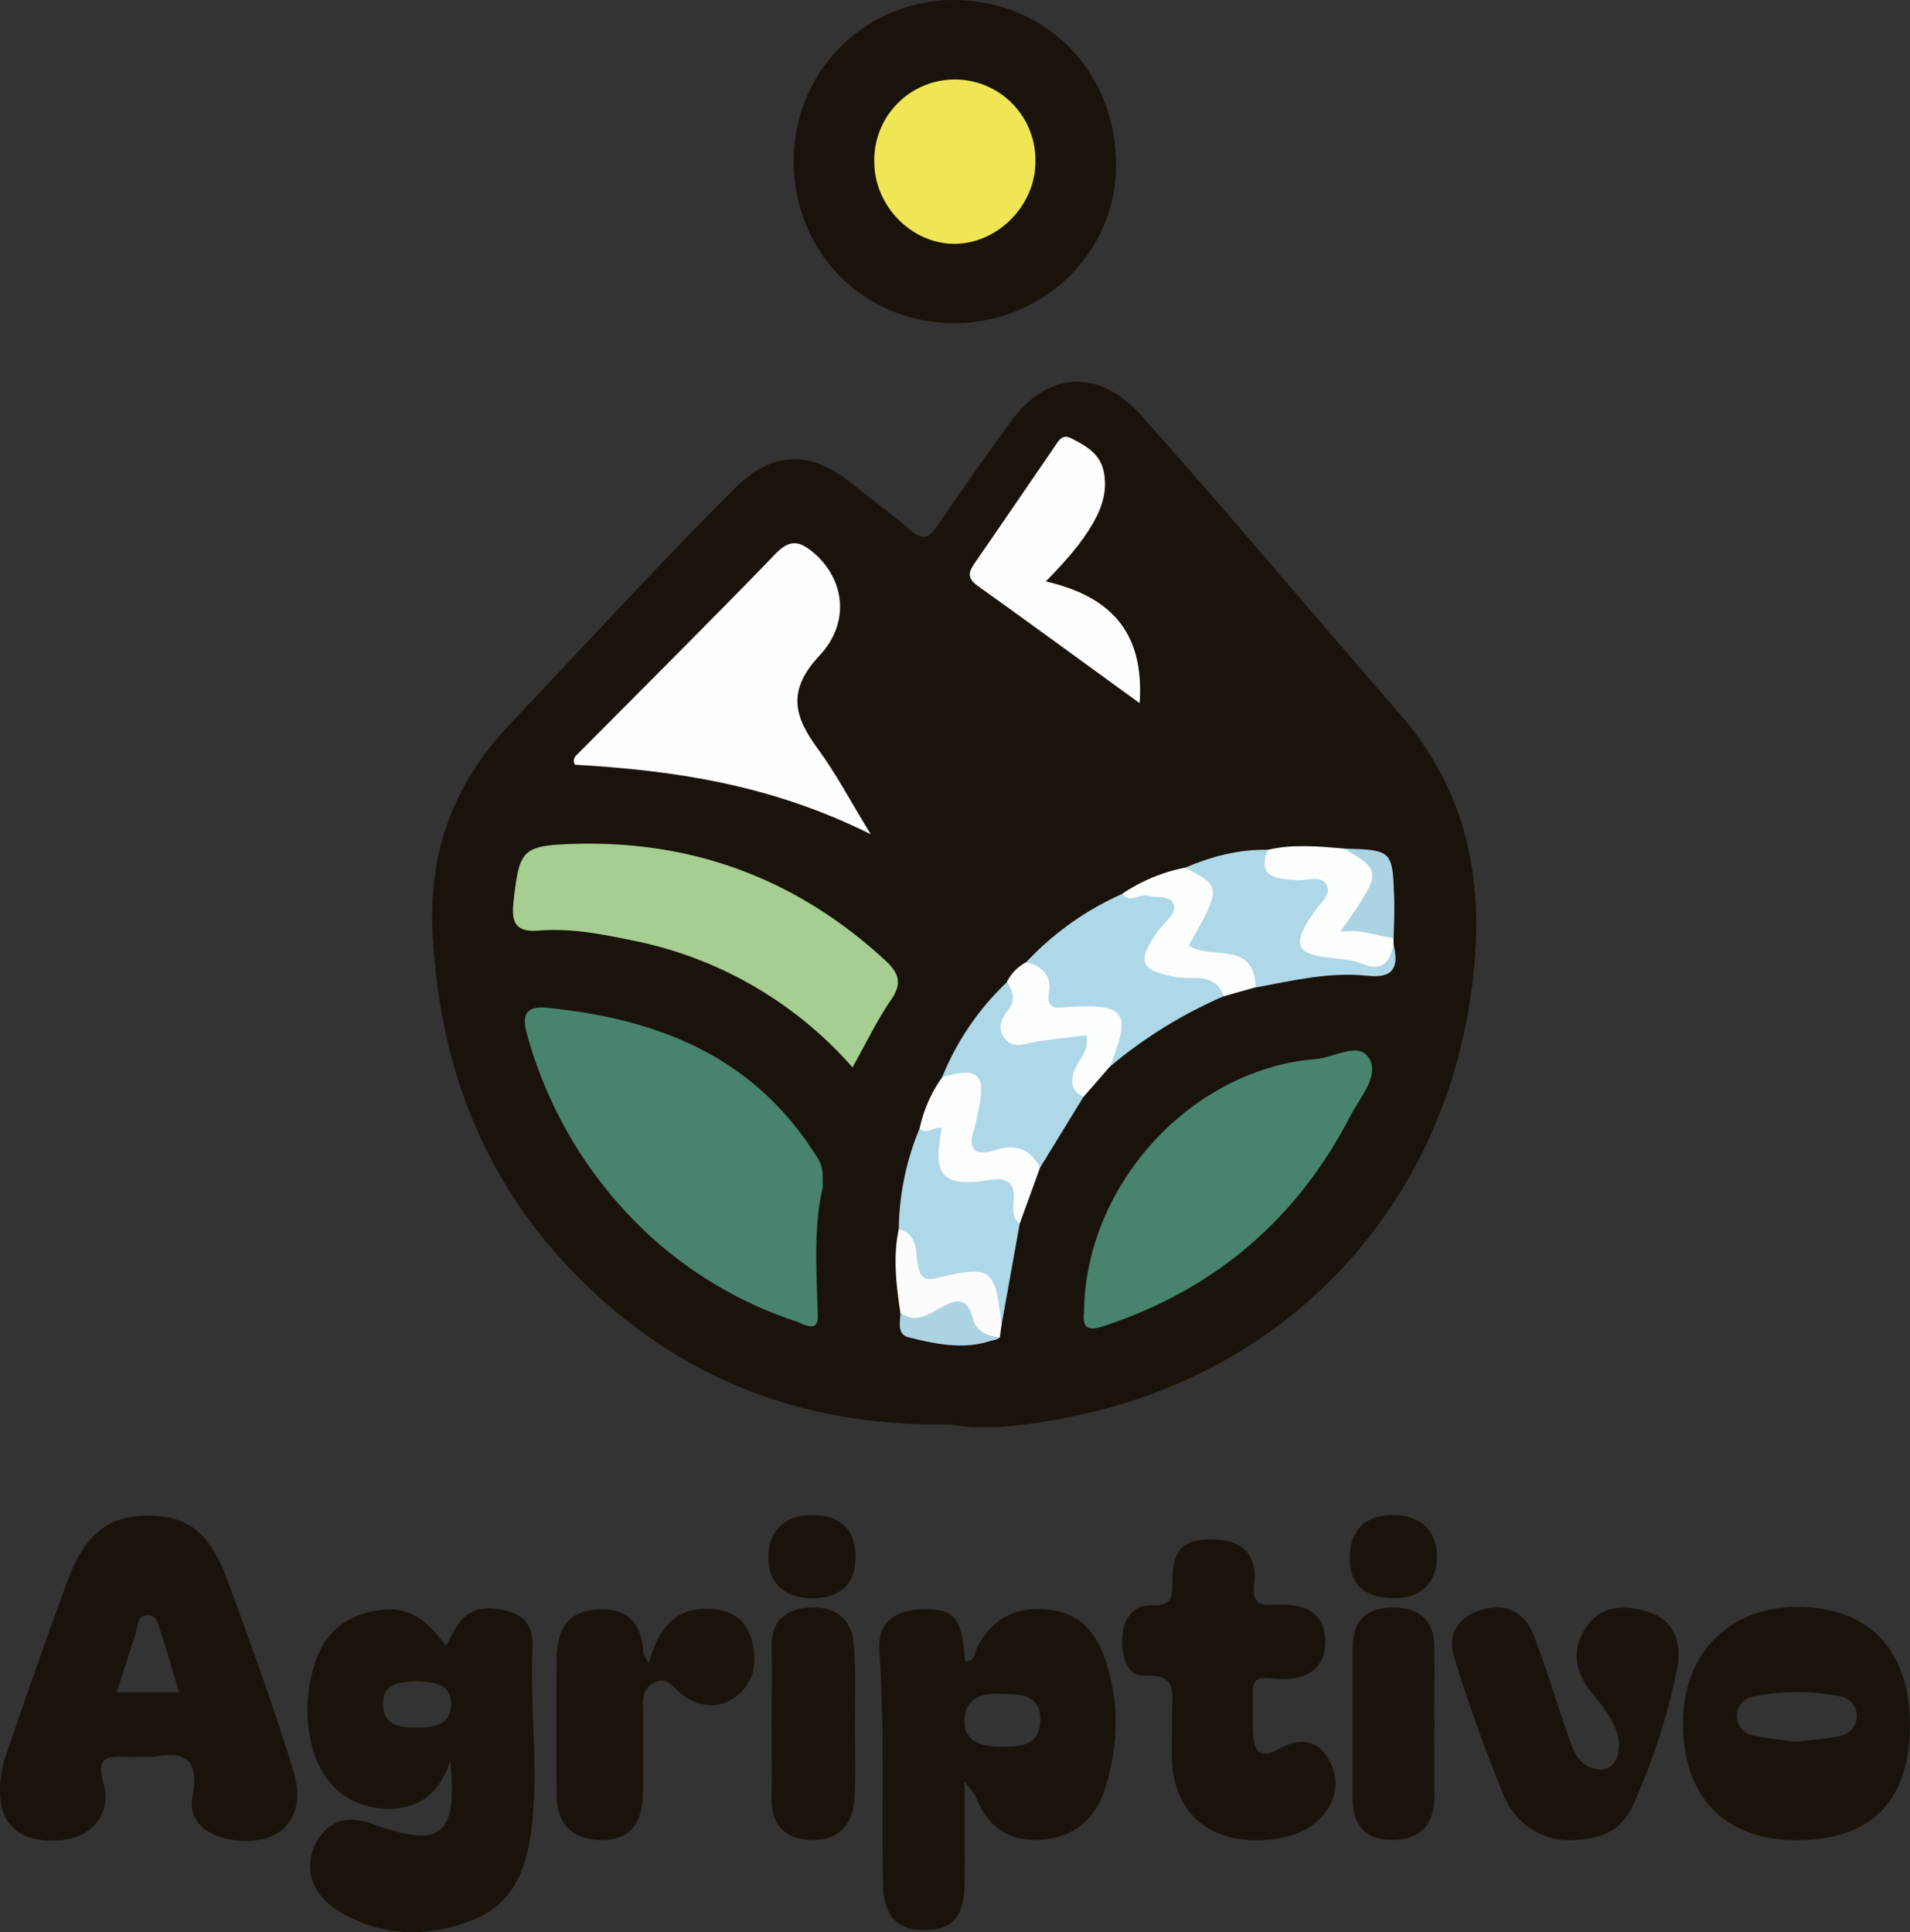 <svg xmlns="http://www.w3.org/2000/svg" viewBox="0 0 463.14 468.56"><rect x="0" y="0" width="463.14" height="468.56" fill="#333333" stroke="none"/><defs><style>.cls-1{fill:#1a130b;}.cls-2{fill:#48836d;}.cls-3{fill:#a5ce90;}.cls-4{fill:#fefefe;}.cls-5{fill:#fdfdfd;}.cls-6{fill:#aed7e8;}.cls-7{fill:#fcfdfd;}.cls-8{fill:#fcfcfd;}.cls-9{fill:#acd3e3;}.cls-10{fill:#add3e3;}.cls-11{fill:#eee654;}</style></defs><g id="Capa_2" data-name="Capa 2"><g id="Capa_1-2" data-name="Capa 1"><path class="cls-1" d="M230.17,345.44c-32.56.51-61-9.22-84.92-30.89-25.77-23.36-38.37-52.64-40.31-87.46-1.16-20.77,5-37.12,19.2-52,18-19,35.64-38.3,54.15-56.78,8.71-8.69,17.77-9.19,27.39-1.71,5.06,3.94,10.21,7.78,15.08,11.95,2.93,2.5,4.51,2,6.57-1.08,5.74-8.49,11.68-16.86,17.72-25.15,9.06-12.42,21.45-13,31.68-1.57,21.19,23.71,41.56,48.14,62.45,72.09C355,190.94,359.51,211.34,357.5,234c-5,56.44-43.9,99.44-99.49,109.9C248.77,345.65,239.26,347,230.17,345.44Z"/><path class="cls-1" d="M230.57,78.35c-21.85-.47-38.41-17.81-38.1-39.87A38.79,38.79,0,0,1,232.07,0c22.54.57,39.12,18.26,38.53,41.13C270.06,62.12,252.1,78.82,230.57,78.35Z"/><path class="cls-2" d="M199.49,288c-2.26,9.59-1.5,20.31-1.19,31.06.12,4.43-3.6,1.94-5.47,1.31a98.07,98.07,0,0,1-42-27.49A103.86,103.86,0,0,1,128,251.58c-1.26-4.29-1.55-7.82,4.7-7.19,26,2.62,48.8,11.21,64,34.05C199.57,282.74,199.53,282.77,199.49,288Z"/><path class="cls-2" d="M262.85,318.37c.19-31,26-59.16,56.28-61.56,4.41-.34,10.42-4.39,12.89-.09s-2.28,9.43-4.56,13.85q-19.23,37.29-59.06,50.77C264.72,322.6,262.32,322.91,262.85,318.37Z"/><path class="cls-3" d="M206.72,258.85a95.65,95.65,0,0,0-53.17-30.75c-7.52-1.56-15.1-3.06-22.8-2.43-6,.5-6.79-2.2-6.2-7.27,1.41-12.28,2-13.36,14.56-13.75q43.42-1.34,75.51,28.21c3.36,3.1,4.24,5.55,1.43,9.63C212.62,247.48,210,253,206.72,258.85Z"/><path class="cls-4" d="M211.14,202.31c-24-12-47.6-15.49-71.71-16.86-.87-1.44.29-2.25,1.15-3.12,15.87-16,31.88-31.88,47.53-48.09,3.36-3.48,5.68-3.06,8.88-.45,7.57,6.18,9.53,16.83,1.73,25.18-8,8.56-6.16,14.82-.34,22.72C202.72,187.59,206.15,194.16,211.14,202.31Z"/><path class="cls-5" d="M276.34,170.52c-13.79-10-26.52-19.35-39.37-28.52-2.74-2-1.93-3.56-.46-5.68,6.4-9.25,12.72-18.57,19.1-27.84,1-1.41,1.81-3.39,4.16-2.19,3.45,1.76,6.86,3.64,7.82,7.85,1,4.5-.21,8.61-2.42,12.5-2.92,5.16-6.88,9.51-11.57,14.36C268.67,144.49,277.57,152.71,276.34,170.52Z"/><path class="cls-6" d="M248.74,233.43a72.16,72.16,0,0,1,23.32-16.64c1.6.43,3-.28,4.45-.76,3.47-1.14,7-.7,9.06,2.19,1.94,2.7-.66,5.23-2.09,7.6-4.34,7.18-4,7.19,3.89,9.36,3.47.95,10.38-1.59,9.34,6.43a111.23,111.23,0,0,0-27.52,17c-.17-.18-.49-.37-.5-.56-.23-10.54-.22-10.57-11.05-11.92-2.76-.35-5.1-1.24-5.34-4.37S249.87,236.23,248.74,233.43Z"/><path class="cls-6" d="M228.46,261.2a65.68,65.68,0,0,1,15.68-23c4.13,1.66,2.91,4.83,2.11,7.78-.92,3.35.15,4.81,3.71,4.68,4.77-.18,10.43-3.35,14.07.07,3.86,3.62-2.37,8.36-1.34,13a11,11,0,0,1,0,2.3l-10.5,17.14c-3.44-.53-6.36-2.58-10.2-2.31-7.26.52-9.2-1.7-7.39-9C236.16,265.69,235,262.12,228.46,261.2Z"/><path class="cls-6" d="M287.36,210.41c6.42-2.72,13.05-4.49,20.09-4.33,2,4.83,6.2,5.2,10.69,5.64,5.64.55,6.46,2.56,4.23,7.6-1.34,3-5.43,5.39-3,9.43,1.28,2.14,12.92,2.95,15.89,1.35.87-.47,1.54-1.3,2.68-1,1.22,5.29.14,8.21-6.3,7.53-9.18-1-18.17,1.16-27.15,2.84-2.87-4.94-7.71-6.25-12.87-7.06-4.55-.72-7.18-3.57-3.39-7.14C294.4,219.4,291.2,215.12,287.36,210.41Z"/><path class="cls-6" d="M247.26,296.74l-4.41,24.57A4.85,4.85,0,0,1,241,319c-3.78-9-3.8-9.13-13.23-7.42-4.21.76-6.16-1-7.17-4.84-.76-2.9-.14-6.25-2.67-8.59A65.58,65.58,0,0,1,223,273.61c4.33-2.69,7.25-2.87,6.9,3.59-.24,4.38,1.08,7.45,6.36,7.55C247.63,285,247.63,285.06,247.26,296.74Z"/><path class="cls-7" d="M337.93,229.05c-.95,4.13-2.52,6.75-7.61,4.67-2.74-1.13-5.95-1.19-9-1.6-6.48-.89-7.52-2.82-4.4-8.36.37-.67.94-1.22,1.29-1.9,1.24-2.41,4.72-4.52,3.55-7.09-1.29-2.81-5-1.06-7.7-1.34-4.51-.47-9.34-.44-6.65-7.35,6.12-1.42,12.27-.84,18.43-.31,10.66,2.91,11.75,7.46,3.67,17.35,2.61,1.87,6.56,1.35,8.38,4.37Z"/><path class="cls-7" d="M287.36,210.41c8.86,4.65,8.86,4.65.9,18.88,5.24,3.64,15.94-1.45,16.22,10.13l-7.77,2.19c-2-6-7.73-3.92-11.68-4.68-8.35-1.63-9.49-3.41-4.62-10.64.43-.63.95-1.21,1.44-1.8,1.3-1.57,3.46-3.3,2.74-5.19-.9-2.33-4-1.43-6.09-2.07s-4.4,1.9-6.44-.44A41.28,41.28,0,0,1,287.36,210.41Z"/><path class="cls-7" d="M247.26,296.74c-1.94-1.46-1.64-3.61-1.47-5.57.4-4.61-1.76-5.72-5.94-5-11.31,1.82-13.87-1-11.44-12.58-1.81-.7-3.63,1.84-5.41.06a33.37,33.37,0,0,1,5.46-12.42c8.72-2.63,10.73-.79,8.78,8a43.79,43.79,0,0,1-1,4.44c-1.75,5.23.27,6.76,5.16,5.2s8.42-.26,10.79,4.27Q249.74,289.94,247.26,296.74Z"/><path class="cls-7" d="M262.73,266c-3.25-1.61-3.25-3.94-1.93-7,1.05-2.42,3.4-4.45,2.63-7.93-4.24.53-8.46.89-12.61,1.64-2.52.45-5.1,1.61-7.06-.72s-1.13-4.81.6-6.92c2-2.44,1.33-4.66-.22-6.92a10.9,10.9,0,0,1,4.6-4.76c3.87.66,6.27,3.36,5.66,6.84-.91,5.2,2.3,4.07,4.85,3.94,13.74-.71,15.1,1.23,9.94,14.4Z"/><path class="cls-8" d="M217.93,298.1c4.67,1.15,4,5.31,4.64,8.59.51,2.82,1.34,4,4.49,3.25,13.32-3.21,14.26-2.48,15.79,11.38-.14,1-.28,2-.41,3a4.55,4.55,0,0,1-6.6-1.65c-2.85-4.81-6.16-4.22-10.36-2.28-2.66,1.24-5.57,1.49-7.15-2C217.33,311.61,216.49,304.88,217.93,298.1Z"/><path class="cls-9" d="M337.93,227.49c-4.16-.47-8-2.34-12.94-1.5,10.21-14.68,10.21-14.68.89-20.22,11.65.36,11.79.46,12.18,11.85C338.18,220.91,338,224.2,337.93,227.49Z"/><path class="cls-10" d="M218.33,318.34c3.34,2.54,6.29.73,9.19-.9,3.65-2.05,6.9-3.68,8.43,2.38.76,3,3.46,4.23,6.49,4.46-7.41,3.42-14.89,1.82-22.23,0C217.43,323.52,218.32,320.53,218.33,318.34Z"/><path class="cls-11" d="M212,39.26a19.54,19.54,0,1,1,39.07,0c0,10.53-9.12,19.81-19.55,19.87S212,49.93,212,39.26Z"/><path class="cls-1" d="M55.1,383.12c-4.3-11.63-9.68-15.6-19.32-15.57-9.44,0-15.21,4.49-19.36,15.71-5.23,14.15-10.19,28.4-15.09,42.67A27.35,27.35,0,0,0,0,434.23c-.13,8.58,5.32,12.88,14.87,12,7.53-.69,12.34-6.44,10.2-13.94-1.78-6.25.89-6.52,5.45-6.24,1.79.11,3.6,0,6.75,0,6.2-1.19,11.4-.64,9.4,9.72-1.13,5.79,3.41,9.3,9.17,10.3,11.86,2.07,18.86-5,15.31-16.63C66.37,413.85,60.77,398.46,55.1,383.12ZM28.29,410.41c1.62-5.05,3.07-9.66,4.59-14.24.6-1.79.27-4.6,3.1-4.48,2.11.09,2.43,2.47,3,4.08,1.52,4.6,2.84,9.26,4.46,14.64Z"/><path class="cls-1" d="M129.14,399.45c.19-4-1.35-7.32-5.21-8.5s-8.32-1.71-11.64,1.47c-1.82,1.74-2.76,4.39-4.18,6.77-5.33-7.58-10.14-10-17.66-8.46s-12.22,6-14.33,13.38a36.25,36.25,0,0,0-.56,19c2.26,9.19,8.39,14.69,16.87,15.43s14.08-3.17,16.76-11.57c1.77,18.19-2.18,21.32-18.62,15.43C84.75,440.29,80,441,76.73,446.72c-3.1,5.45-1.47,12.17,4.42,16.06,10.69,7.05,22.48,7.28,33.83,2.68,10.45-4.25,13.23-14.08,14.18-24.55C130.41,427.08,128.49,413.27,129.14,399.45Zm-28,19.49c-4,0-8.16-.35-8.25-5.58-.1-5.38,4.24-5.41,8-5.69,4,.25,8.46.39,8.5,5.54S105.15,418.9,101.17,418.94Z"/><path class="cls-1" d="M254.08,390.32c-7.75-.77-13.41,2.12-17.09,9-.72,1.35-.42,3.74-3,3.61-.61-10.54-2.48-12.85-10.19-12.68-7.1.16-11.05,3.41-10.58,10.16,1.33,18.93.5,37.88.88,56.82.13,6.39,2.75,10.87,10.09,10.83,6.63,0,9.56-3.17,9.69-10.91s0-15.2,0-25.17c1.85,2.47,2.44,3,2.68,3.61,2.77,7.36,8,11.1,15.92,10.55s13.23-5,15.57-12.63c3.24-10.54,3.46-21.11-.26-31.64C265.49,395.33,261.37,391,254.08,390.32ZM242.81,423.6c-4.74,0-9.24-1.16-8.92-6.74s4.85-6.44,9.28-6.05c5.06-.16,9.36.69,9.08,6.67S247.28,423.56,242.81,423.6Z"/><path class="cls-1" d="M436,389.68c-16.87-.08-28.13,11.51-27.91,28.74.23,17.61,10.33,27.8,27.59,27.83,17.94,0,27.31-9.38,27.43-27.54C463.26,400.36,453.36,389.77,436,389.68ZM446,421c-3.46.72-7,.92-10.82,1.37-3.34-.49-6.9-.8-10.35-1.59a4.78,4.78,0,0,1,.22-9.35,52.27,52.27,0,0,1,21.14-.06,4.75,4.75,0,0,1,4.05,4.89A4.86,4.86,0,0,1,446,421Z"/><path class="cls-1" d="M309.8,424.25c-4.16,2.36-5.68.44-5.92-3.44-.21-3.33,0-6.68-.13-10s1-4.21,4.5-3.81c8.51,1,13-2.26,13.11-8.75.12-6.28-3.81-9.51-12.09-9.14-4.14.18-5.68-.21-5.14-5.16.78-7.1-3-10.5-9.85-10.63-7.39-.13-10,2.32-10,10.17,0,3.69.08,6-5,5.8-4.8-.19-7.07,3.69-7.19,8.3-.11,4.07,1.21,9,5.48,8.78,8.27-.51,6.56,4.61,6.63,9.12.06,3.85-.12,7.71,0,11.55.55,12,8.28,19.23,20.35,19.22,7.14,0,12.77-2,16.09-5.85,3.81-4.42,4.22-9.43,1.25-14.23S314.26,421.7,309.8,424.25Z"/><path class="cls-1" d="M400,391c-5.08-1.75-11-2.05-14.86,2.91-4.1,5.27-3.61,10.92.53,16.19,1.26,1.61,2.64,3.15,3.74,4.86,2.25,3.48,4.17,7.18,2.58,11.47a4.18,4.18,0,0,1-5,2.58c-4.76-1.05-5.78-5.32-7.11-9.14-2.69-7.71-5-15.56-7.94-23.19-2.24-5.86-6.8-8.11-12.95-6.21-5.62,1.74-8,6.14-6.41,11.32C356,413,360,424,364.39,434.9c3.05,7.54,9.34,11.23,15.92,11.36,8.39-.09,12.94-2.49,15.77-8.71a156.16,156.16,0,0,0,10.55-32.67C407.9,398.84,406.26,393.15,400,391Z"/><path class="cls-1" d="M173,390.21c-9.21-.79-13.36,4.68-15.72,13.13-.68-1.42-1.23-2.07-1.27-2.75-.47-7.14-4-10.8-11.37-10.29-6.5.45-9.61,4.23-9.68,12.18-.1,11-.12,22,0,33,.08,6.7,3.64,10.44,10.4,10.74,6.51.29,10.24-3.31,10.5-10.38.25-6.39,0-12.79.09-19.18.05-3-.81-6.51,2.28-8.43,3.64-2.27,5.26,1.5,7.66,3.09,3.94,2.61,8.39,3.09,12.26.33,4.66-3.32,5.59-8.45,4.19-13.76C181.11,393.26,178,390.65,173,390.21Z"/><path class="cls-1" d="M207,398.49c-.56-6.48-5.1-9.18-11.32-8.62-5.64.51-8.72,3.62-8.58,9.62s0,12.28,0,18.42c0,5.88.11,11.77,0,17.65-.16,6.45,2.56,10.27,9.23,10.63,6.5.35,10.42-3.13,10.87-10.12.35-5.6.12-11.25.1-16.88C207.27,412.29,207.61,405.35,207,398.49Z"/><path class="cls-1" d="M347.8,399.24c-.07-6.84-4.25-9.54-10.42-9.42s-9.39,3.36-9.38,9.66c0,12.27,0,24.53,0,36.8,0,6.52,3.32,10.07,9.92,9.9,6.45-.15,9.81-3.67,9.87-10.15.06-6.13,0-12.26,0-18.39S347.87,405.38,347.8,399.24Z"/><path class="cls-1" d="M197.5,367.42c-6.79-.26-10.94,3.4-11.19,9.77s3.63,10.34,10.45,10.39c7,.05,10.74-3.45,10.69-10.07S203.94,367.66,197.5,367.42Z"/><path class="cls-1" d="M338,367.41c-6.81-.09-10.56,3.52-10.72,10.13-.16,6.83,3.65,9.68,9.92,10,6.87.37,11-3.25,11.23-9.63S344.75,367.49,338,367.41Z"/></g></g></svg>